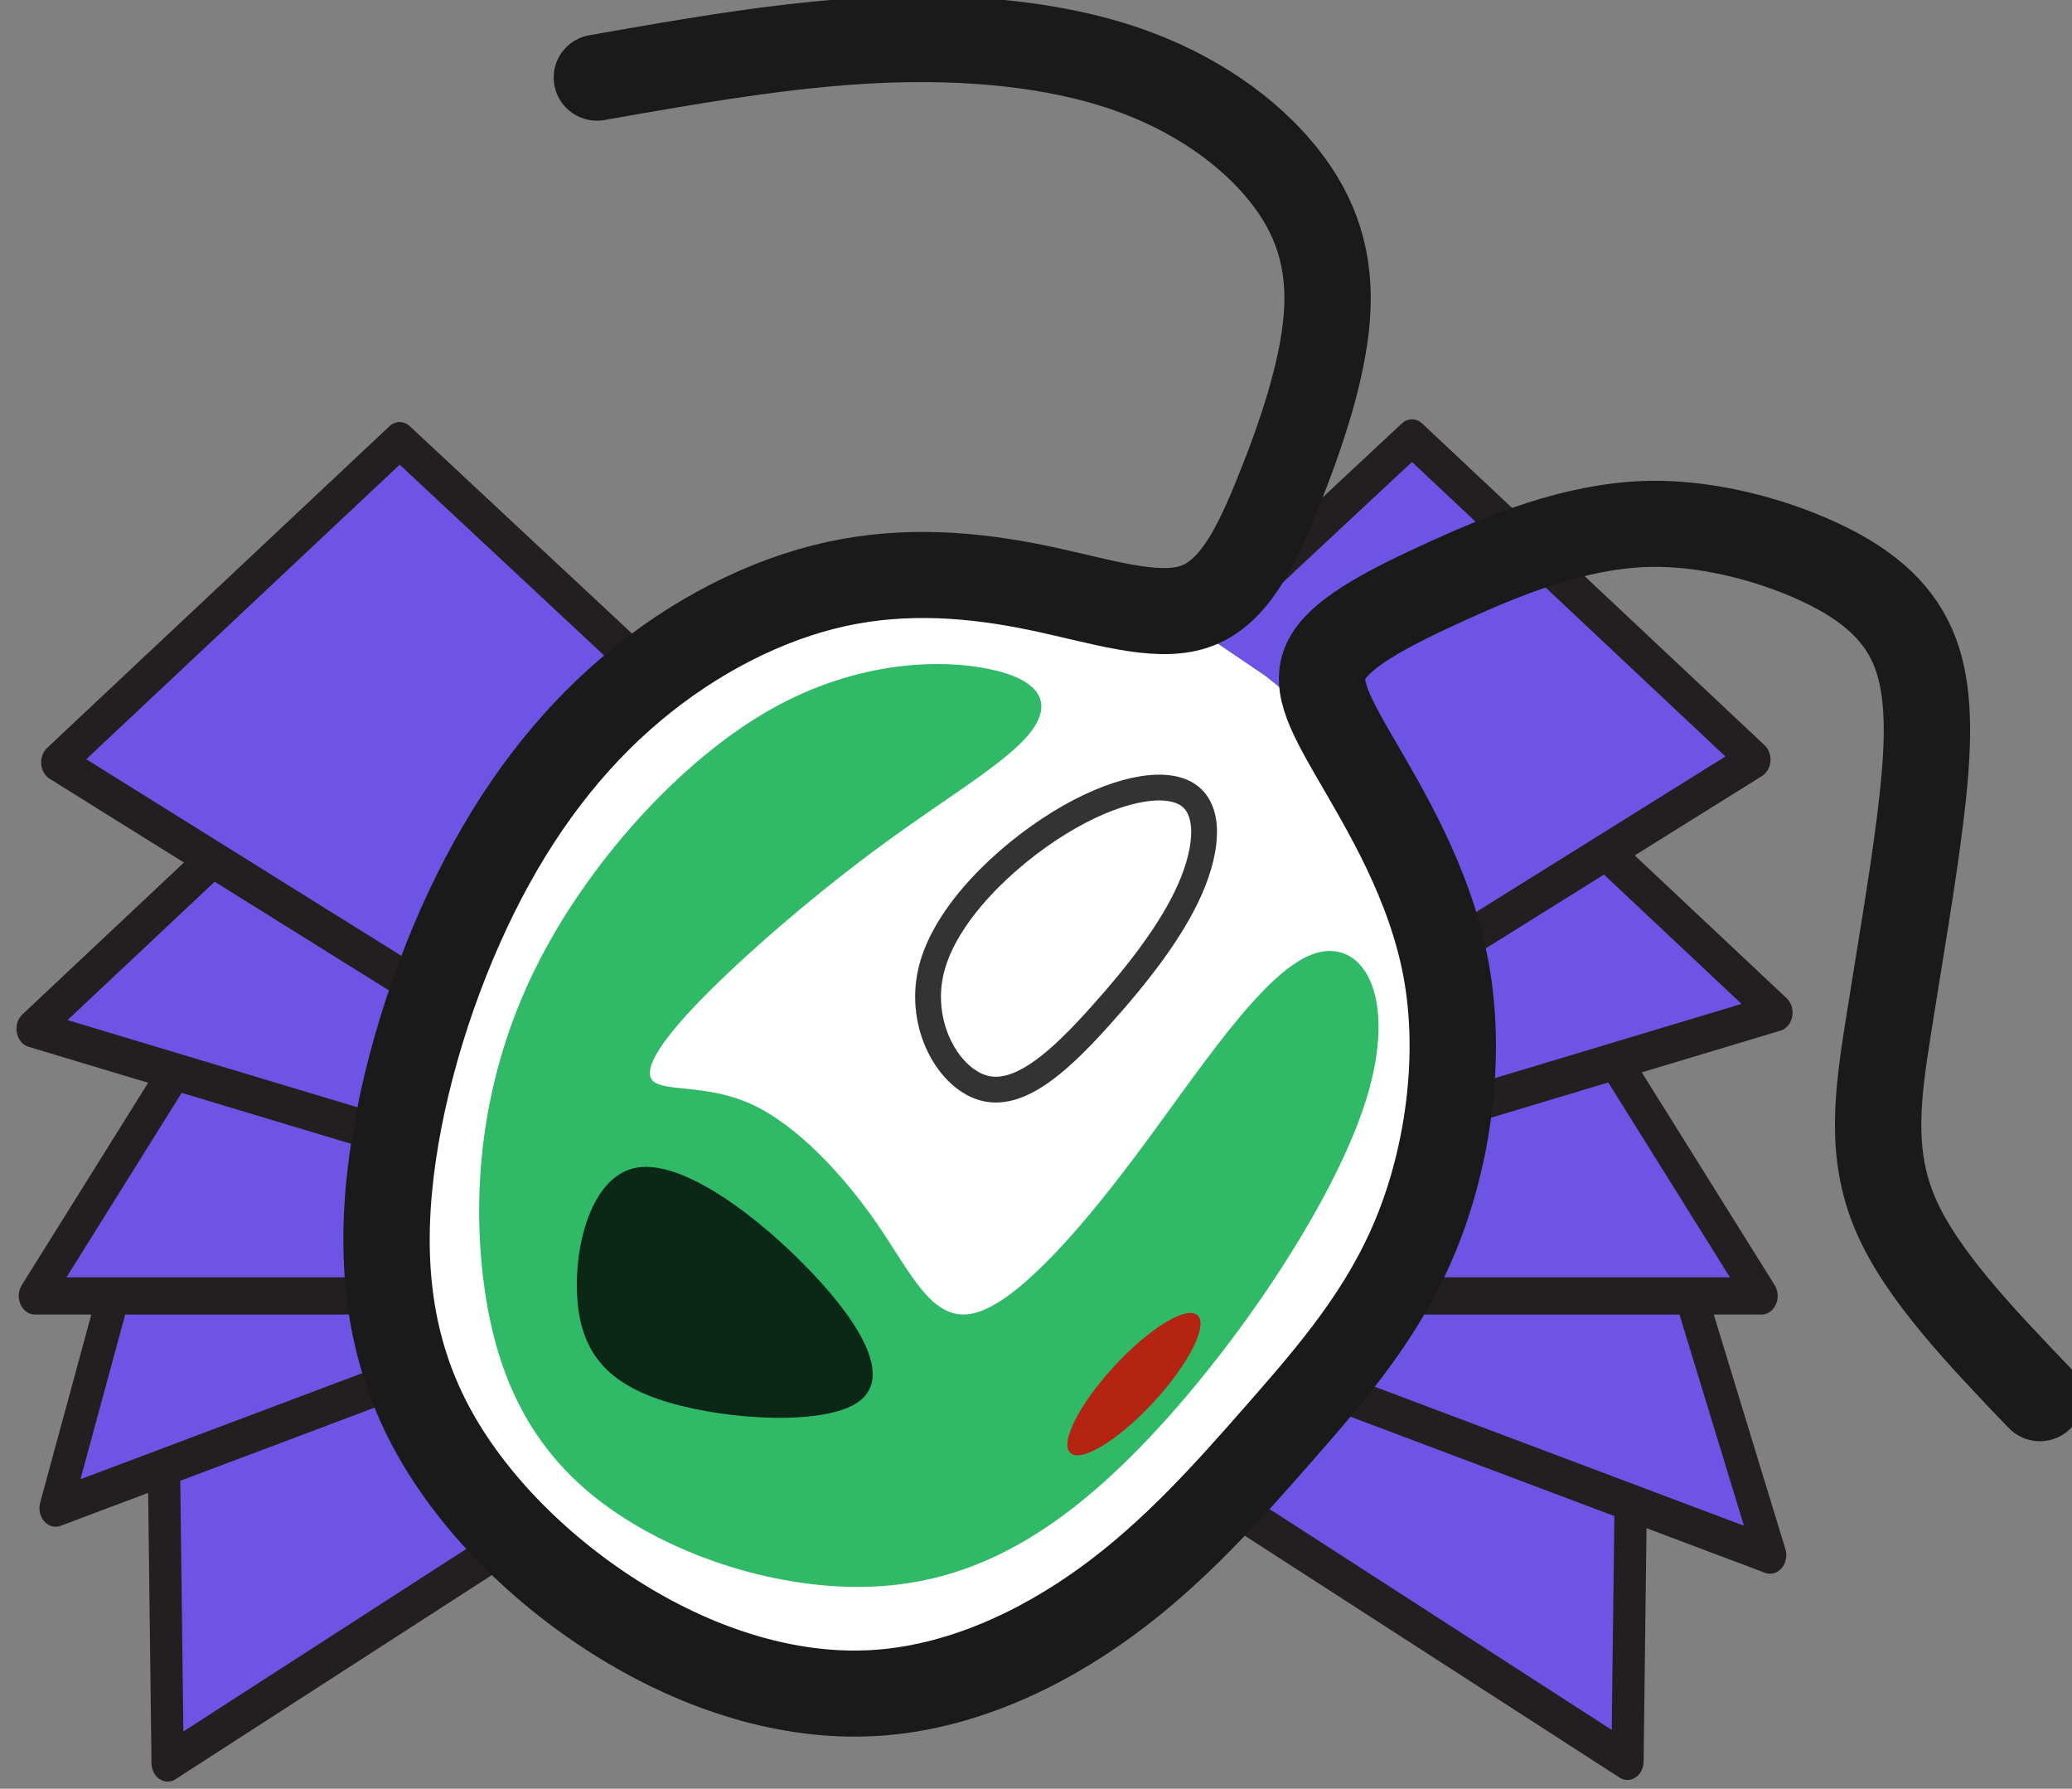 <?xml version="1.0" encoding="UTF-8" standalone="no"?>
<!-- Created with Inkscape (http://www.inkscape.org/) -->

<svg
   width="52.105mm"
   height="44.97mm"
   viewBox="0 0 52.105 44.97"
   version="1.1"
   id="svg1"
   xml:space="preserve"
   xmlns="http://www.w3.org/2000/svg"
   xmlns:svg="http://www.w3.org/2000/svg"><rect x="0" y="0" width="52.105" height="44.97" fill="#808080" stroke="none"/><defs
     id="defs1" /><g
     id="layer1"
     transform="translate(-486.476,54.404)"><g
       transform="matrix(0.248,0.16,0.139,-0.286,43.528,236.191)"
       id="g267"
       style="clip-rule:evenodd;fill:#6d54e4;fill-opacity:1;fill-rule:evenodd;stroke-width:2.854;stroke-linecap:round;stroke-linejoin:round;stroke-miterlimit:1.5;stroke-dasharray:none">
        <path
   d="m 1041.98,1486.62 h 75.9 l -20.47,37.78 -25.77,1.05 z"
   style="fill:#6d54e4;fill-opacity:1;stroke:#231f20;stroke-width:2.854;stroke-dasharray:none"
   id="path266" />
    </g><g
       transform="matrix(0.271,0.102,0.089,-0.311,94.503,334.709)"
       id="g270"
       style="clip-rule:evenodd;fill:#6d54e4;fill-opacity:1;fill-rule:evenodd;stroke-width:2.854;stroke-linecap:round;stroke-linejoin:round;stroke-miterlimit:1.5;stroke-dasharray:none">
        <path
   d="m 1044.46,1492.9 h 75.9 l -27.104,35.333 -19.136,3.487 z"
   style="fill:#6d54e4;fill-opacity:1;stroke:#231f20;stroke-width:2.854;stroke-dasharray:none"
   id="path267" />
    </g><g
       transform="matrix(-0.248,0.16,0.139,0.286,542.322,-608.346)"
       id="g271"
       style="clip-rule:evenodd;fill:#6d54e4;fill-opacity:1;fill-rule:evenodd;stroke-width:2.854;stroke-linecap:round;stroke-linejoin:round;stroke-miterlimit:1.5;stroke-dasharray:none">
        <path
   d="m 975.161,1503.83 h 75.899 l -20.47,-37.78 -25.76,-1.05 z"
   style="fill:#6d54e4;fill-opacity:1;stroke:#231f20;stroke-width:2.854;stroke-dasharray:none"
   id="path270" />
    </g><g
       transform="matrix(-0.271,0.102,0.089,0.311,636.75,-595.863)"
       id="g339"
       style="clip-rule:evenodd;fill:#6d54e4;fill-opacity:1;fill-rule:evenodd;stroke-width:2.854;stroke-linecap:round;stroke-linejoin:round;stroke-miterlimit:1.5;stroke-dasharray:none">
        <path
   d="m 972.356,1519.14 h 75.904 l -25.868,-36.252 -20.372,-2.568 z"
   style="fill:#6d54e4;fill-opacity:1;stroke:#231f20;stroke-width:2.854;stroke-dasharray:none"
   id="path334" />
    </g><g
       transform="matrix(-0.285,0,0,0.328,806.047,-528.252)"
       id="g340"
       style="clip-rule:evenodd;fill:#6d54e4;fill-opacity:1;fill-rule:evenodd;stroke-width:2.854;stroke-linecap:round;stroke-linejoin:round;stroke-miterlimit:1.5;stroke-dasharray:none">
        <path
   d="m 965.876,1543.99 h 152.344 l -28.52,-39.67 h -95.304 z"
   style="fill:#6d54e4;fill-opacity:1;stroke:#231f20;stroke-width:2.854;stroke-dasharray:none"
   id="path339" />
    </g><g
       transform="matrix(-0.276,0.083,0.072,0.317,708.238,-605.371)"
       id="g341"
       style="clip-rule:evenodd;fill:#6d54e4;fill-opacity:1;fill-rule:evenodd;stroke-width:2.854;stroke-linecap:round;stroke-linejoin:round;stroke-miterlimit:1.5;stroke-dasharray:none">
        <path
   d="M 1044.64,1544.86 H 1126 l -10.26,-39.24 -42.34,-0.26 z"
   style="fill:#6d54e4;fill-opacity:1;stroke:#231f20;stroke-width:2.854;stroke-dasharray:none"
   id="path340" />
    </g><g
       transform="matrix(0.276,0.083,0.072,-0.317,111.627,371.519)"
       id="g342"
       style="clip-rule:evenodd;fill:#6d54e4;fill-opacity:1;fill-rule:evenodd;stroke-width:2.854;stroke-linecap:round;stroke-linejoin:round;stroke-miterlimit:1.5;stroke-dasharray:none">
        <path
   d="m 965.928,1514.92 h 81.362 l -10.26,39.24 -42.346,0.26 z"
   style="fill:#6d54e4;fill-opacity:1;stroke:#231f20;stroke-width:2.854;stroke-dasharray:none"
   id="path341" />
    </g><g
       transform="matrix(0.285,0,0,0.328,212.548,-535.152)"
       id="g353"
       style="clip-rule:evenodd;fill:#6d54e4;fill-opacity:1;fill-rule:evenodd;stroke-width:2.854;stroke-linecap:round;stroke-linejoin:round;stroke-miterlimit:1.5;stroke-dasharray:none">
        <path
   d="m 1038.639,1533.701 -42.225,-34.228 -30.205,24.657 75.841,41.1"
   style="fill:#6d54e4;fill-opacity:1;fill-rule:nonzero;stroke:#231f20;stroke-width:2.854;stroke-dasharray:none"
   id="path353" />
    </g><g
       transform="matrix(-0.285,0,0,0.328,805.962,-535.221)"
       id="g385"
       style="clip-rule:evenodd;fill:#6d54e4;fill-opacity:1;fill-rule:evenodd;stroke-width:2.854;stroke-linecap:round;stroke-linejoin:round;stroke-miterlimit:1.5;stroke-dasharray:none">
        <path
   d="m 1038.639,1533.701 -42.225,-34.228 -30.205,24.657 75.841,41.1"
   style="fill:#6d54e4;fill-opacity:1;fill-rule:nonzero;stroke:#231f20;stroke-width:2.854;stroke-dasharray:none"
   id="path384" />
    </g></g><g
     id="g384"
     transform="matrix(1.262,0.017,-0.017,1.262,-447.271,-256.667)"><path
       style="fill:#ffffff;stroke:none;stroke-width:7.603;stroke-linecap:round;stroke-dasharray:none"
       d="m 109.185,87.204 c -5.045,1.321 -10.09,2.643 -15.255,4.745 -5.165,2.102 -10.45,4.985 -14.834,9.549 -4.384,4.564 -7.868,10.81 -9.849,17.717 -1.982,6.907 -2.462,14.474 -1.381,22.762 1.081,8.288 3.724,17.297 7.447,24.624 3.724,7.327 8.528,12.972 15.255,16.636 6.727,3.664 15.375,5.345 23.603,5.045 8.228,-0.3 16.035,-2.582 21.981,-7.087 5.946,-4.504 10.03,-11.231 12.552,-18.137 2.522,-6.907 3.483,-13.993 4.384,-20.96 0.901,-6.967 1.742,-13.813 0.24,-21.2 -1.501,-7.387 -5.345,-15.315 -10.75,-20.9 -5.405,-5.585 -12.372,-8.828 -17.246,-10.564 -4.874,-1.736 -7.656,-1.965 -10.438,-2.193"
       id="path354"
       transform="matrix(0.19,0.123,-0.123,0.189,371.37,181.066)" /><path
       style="fill:none;stroke:#1a1a1a;stroke-width:7.603;stroke-linecap:round;stroke-dasharray:none"
       d="m 36.755,76.033 c 6.126,-5.886 12.252,-11.771 18.678,-16.516 6.426,-4.745 13.153,-8.348 19.459,-10.03 6.306,-1.682 12.192,-1.441 16.756,2.4e-5 4.564,1.441 7.807,4.084 10.21,8.348 2.402,4.264 3.964,10.15 5.045,15.315 1.081,5.165 1.682,9.609 -0.541,12.492 -2.222,2.883 -7.267,4.204 -12.432,6.306 -5.165,2.102 -10.45,4.985 -14.834,9.549 -4.384,4.564 -7.868,10.81 -9.849,17.717 -1.982,6.907 -2.462,14.474 -1.381,22.762 1.081,8.288 3.724,17.297 7.447,24.624 3.724,7.327 8.528,12.972 15.255,16.636 6.727,3.664 15.375,5.345 23.603,5.045 8.228,-0.3 16.035,-2.582 21.981,-7.087 5.946,-4.504 10.03,-11.231 12.552,-18.137 2.522,-6.907 3.483,-13.993 4.384,-20.96 0.901,-6.967 1.742,-13.813 0.24,-21.2 -1.501,-7.387 -5.345,-15.315 -10.75,-20.9 -5.405,-5.585 -12.372,-8.828 -16.996,-11.111 -4.624,-2.282 -6.907,-3.603 -6.967,-6.246 -0.06,-2.643 2.102,-6.606 5.02,-11.329 2.918,-4.723 6.591,-10.204 11.664,-13.86 5.073,-3.656 11.814,-5.561 16.44,-5.963 4.626,-0.402 7.938,0.633 10.669,3.051 2.731,2.418 5.013,6.262 7.535,11.307 2.522,5.045 5.285,11.291 7.808,16.756 2.522,5.465 4.805,10.15 9.635,13.315 4.83,3.166 12.208,4.812 19.586,6.458"
       id="path355"
       transform="matrix(0.19,0.123,-0.123,0.189,371.37,181.066)" /><path
       style="fill:#00aa44;fill-opacity:0.812;stroke:none;stroke-width:1.218;stroke-dasharray:none"
       d="m 49.134,22.121 c -0.587,0.21 -1.509,0.824 -2.096,1.998 -0.587,1.174 -0.838,2.907 -0.643,4.374 0.196,1.467 0.838,2.669 1.579,3.549 0.741,0.88 1.579,1.439 2.669,1.551 1.09,0.112 2.432,-0.224 3.424,-0.88 0.992,-0.657 1.635,-1.635 1.97,-3.298 0.335,-1.663 0.363,-4.011 -0.028,-5.366 -0.391,-1.356 -1.202,-1.719 -1.593,-1.16 -0.391,0.559 -0.363,2.04 -0.433,3.34 -0.07,1.3 -0.238,2.418 -0.601,2.795 -0.363,0.377 -0.922,0.014 -1.621,-0.266 -0.699,-0.279 -1.537,-0.475 -2.152,-0.377 -0.615,0.098 -1.006,0.489 -1.202,0.447 -0.196,-0.042 -0.196,-0.517 -0.042,-1.3 0.154,-0.783 0.461,-1.873 0.797,-2.795 0.335,-0.922 0.699,-1.677 0.755,-2.152 0.056,-0.475 -0.196,-0.671 -0.783,-0.461 z"
       id="path356"
       transform="matrix(1.328,0.862,-0.86,1.325,330.893,139.999)" /><path
       style="fill:#0b2817;stroke:none;stroke-width:0.801;stroke-dasharray:none"
       d="m 51.188,30.38 c -0.517,0.028 -1.16,0.168 -1.328,0.447 -0.168,0.279 0.14,0.699 0.433,0.908 0.293,0.21 0.573,0.21 0.936,-0.028 0.363,-0.238 0.811,-0.713 0.838,-0.992 0.028,-0.279 -0.363,-0.363 -0.88,-0.335 z"
       id="path357"
       transform="matrix(1.911,2.187,-2.182,1.907,342.08,53.824)" /><path
       style="fill:none;stroke:#333333;stroke-width:0.365;stroke-dasharray:none;stroke-opacity:1"
       d="m 50.336,25.615 c 0.279,0.769 1.09,1.16 1.579,0.964 0.489,-0.196 0.657,-0.978 0.769,-1.761 0.112,-0.783 0.168,-1.565 0.056,-2.194 -0.112,-0.629 -0.391,-1.104 -0.783,-1.09 -0.391,0.014 -0.894,0.517 -1.272,1.342 -0.377,0.824 -0.629,1.97 -0.349,2.739 z"
       id="path358"
       transform="matrix(1.183,0.767,-0.766,1.18,335.977,148.808)" /><ellipse
       style="fill:#d40000;fill-opacity:0.812;stroke:none;stroke-width:0.935;stroke-linecap:round;stroke-linejoin:bevel;stroke-dasharray:none"
       id="ellipse358"
       cx="433.57"
       cy="-86.363"
       rx="0.531"
       ry="1.867"
       transform="rotate(41.985)" /></g></svg>
